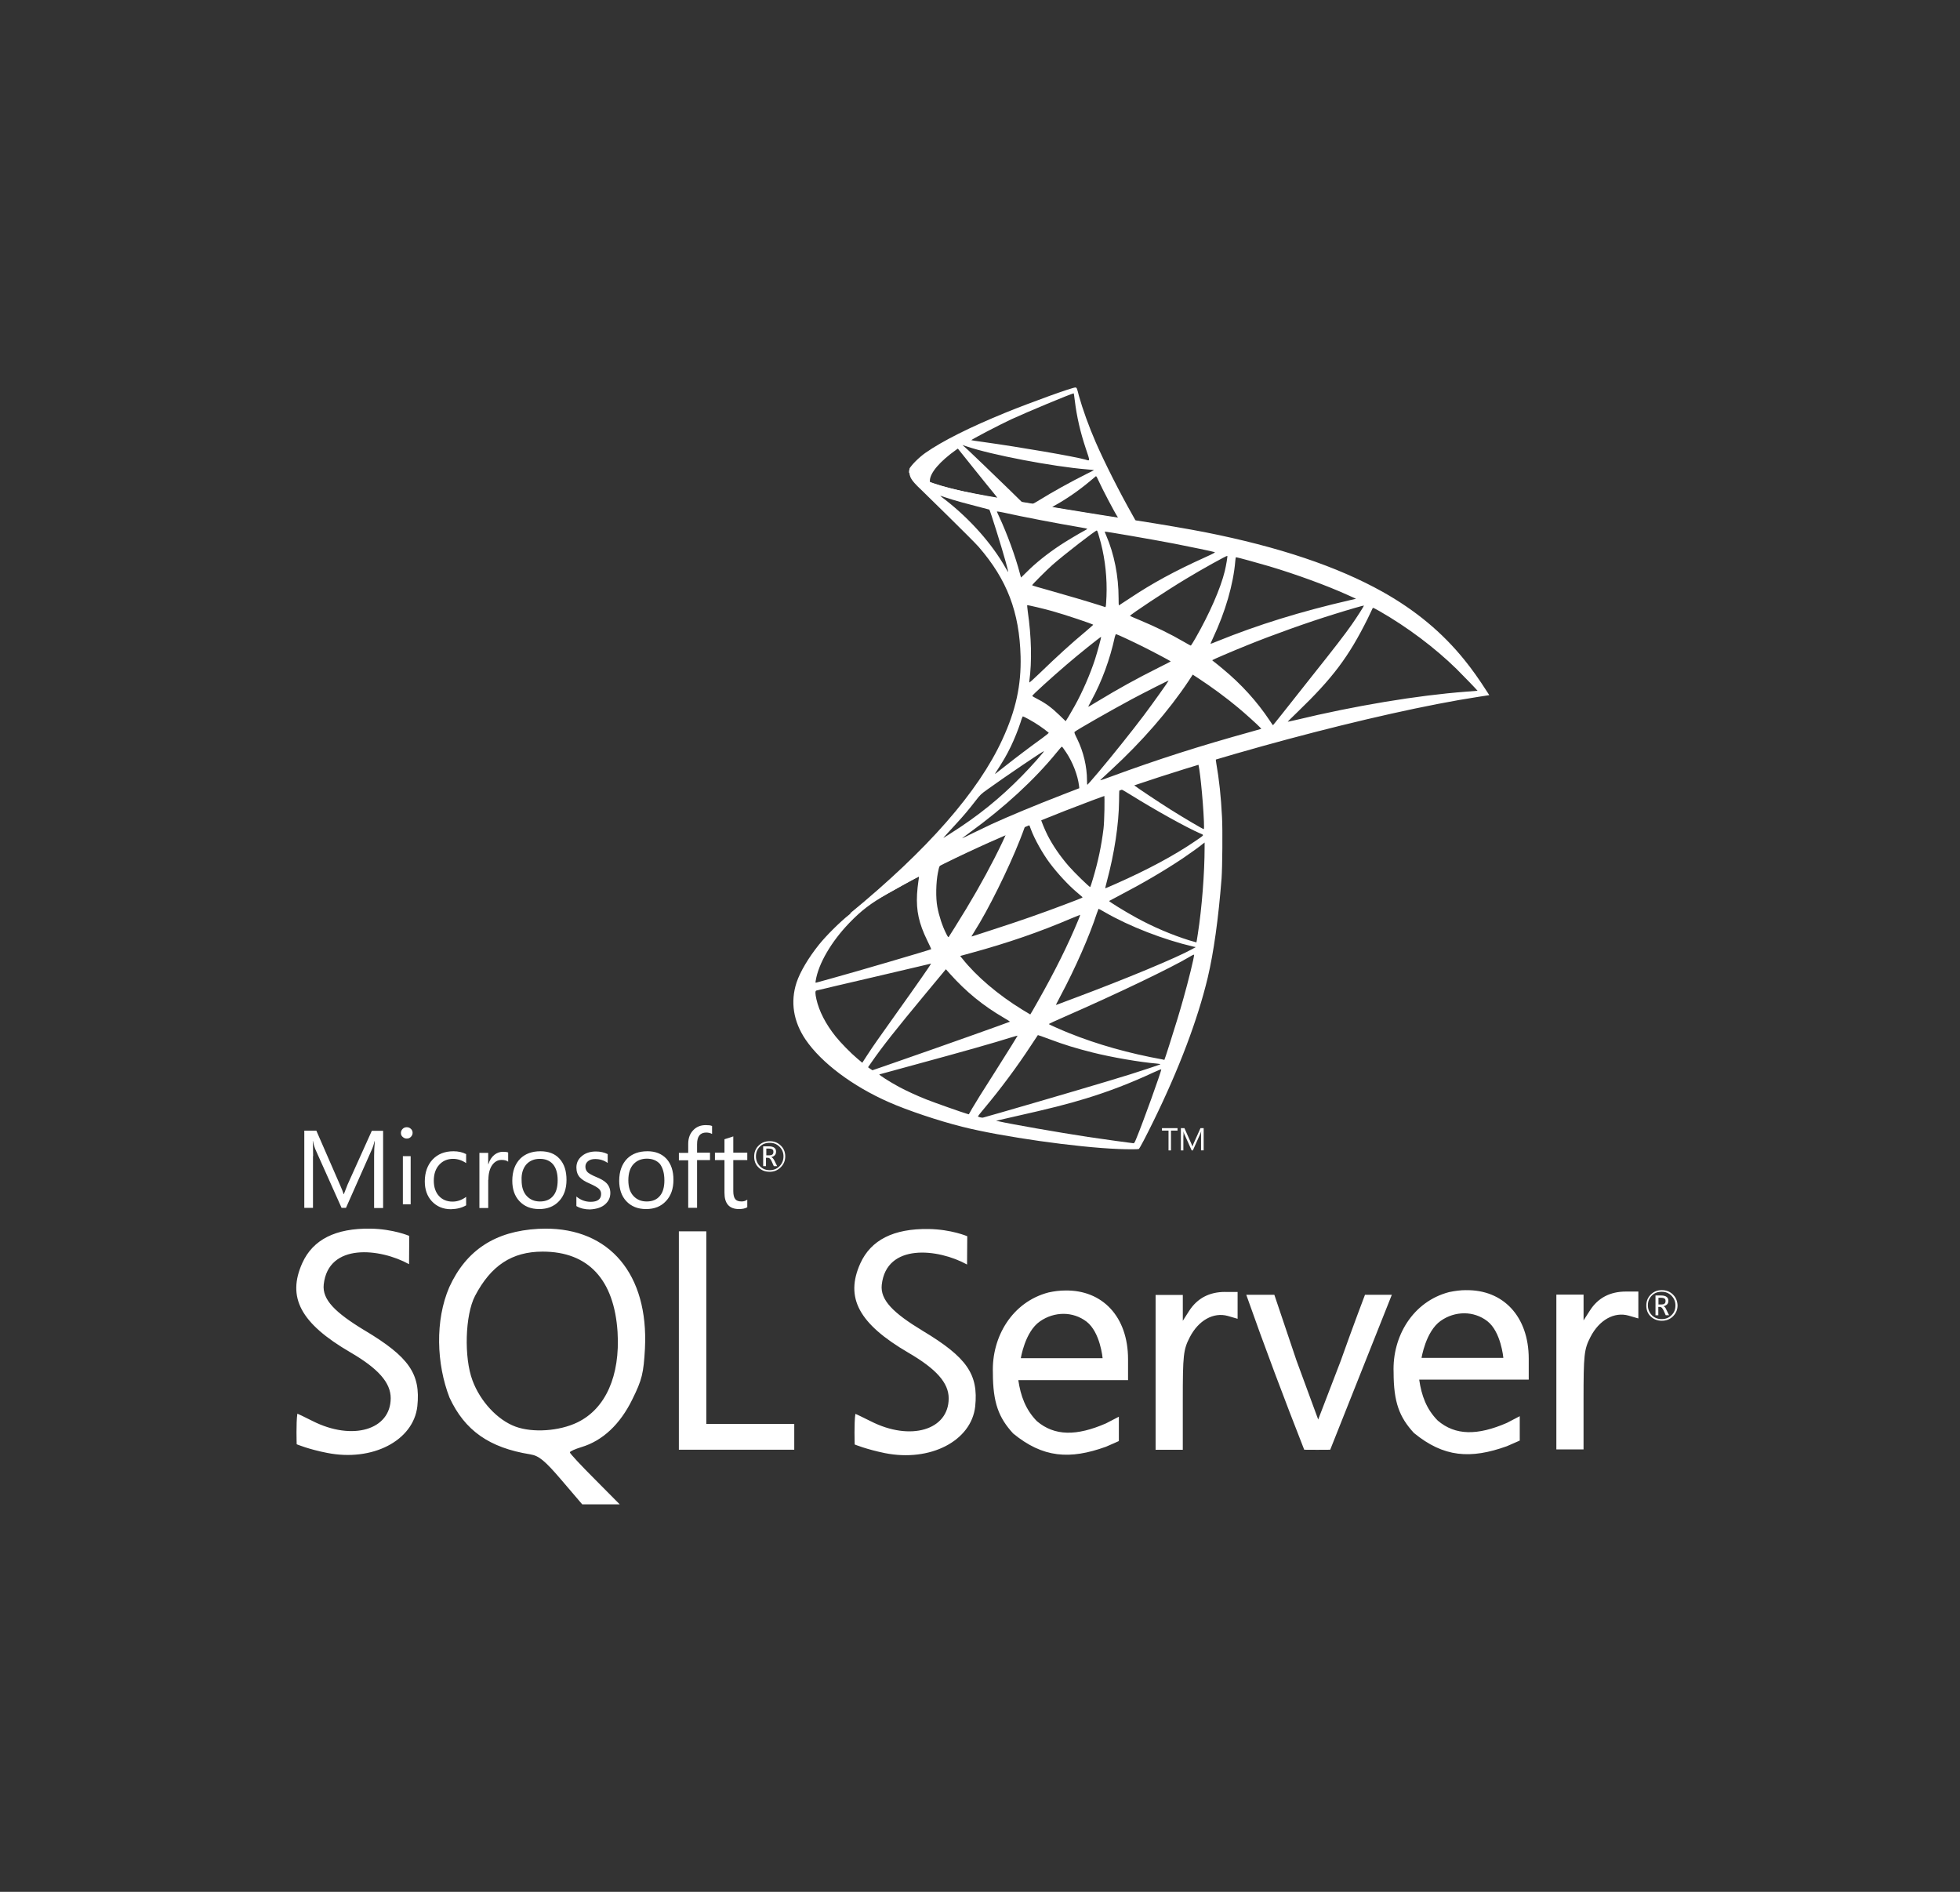 <svg width="86" height="83" viewBox="0 0 86 83" fill="none" xmlns="http://www.w3.org/2000/svg">
<rect x="0" y="0" width="86" height="83" fill="#333333" stroke="none"/>
<path d="M54.09 32.602L47.397 34.788L41.574 37.358L39.945 37.788C39.53 38.183 39.095 38.582 38.624 38.987C38.108 39.432 37.628 39.837 37.258 40.13C36.849 40.454 36.241 41.061 35.933 41.446C35.472 42.022 35.108 42.635 34.951 43.105C34.673 43.955 34.81 44.815 35.346 45.609C36.034 46.621 37.405 47.653 39.004 48.356C39.818 48.716 41.189 49.176 42.221 49.434C43.936 49.869 47.255 50.34 49.081 50.41C49.45 50.426 49.946 50.426 49.967 50.41C50.007 50.385 50.29 49.844 50.619 49.171C51.742 46.879 52.552 44.729 52.992 42.893C53.255 41.78 53.462 40.297 53.599 38.542C53.634 38.051 53.65 36.407 53.619 35.85C53.574 34.94 53.493 34.201 53.366 33.478C53.346 33.371 53.341 33.275 53.351 33.27C53.371 33.255 53.432 33.235 54.257 32.997L54.09 32.602ZM52.562 33.498C52.623 33.498 52.785 35.051 52.825 36.032C52.835 36.24 52.83 36.377 52.82 36.377C52.779 36.377 51.965 35.896 51.383 35.532C50.877 35.213 49.916 34.575 49.764 34.454C49.714 34.419 49.719 34.414 50.134 34.272C50.837 34.034 52.506 33.498 52.562 33.498ZM49.152 34.621C49.198 34.621 49.314 34.687 49.592 34.859C50.634 35.511 52.051 36.301 52.658 36.564C52.845 36.645 52.865 36.614 52.435 36.908C51.515 37.535 50.366 38.152 48.96 38.775C48.712 38.886 48.505 38.972 48.499 38.972C48.489 38.972 48.52 38.845 48.56 38.694C48.899 37.434 49.091 36.159 49.102 35.137C49.107 34.631 49.107 34.631 49.152 34.616C49.142 34.621 49.147 34.621 49.152 34.621ZM48.449 34.889C48.479 34.919 48.459 36.053 48.419 36.361C48.328 37.1 48.186 37.788 47.953 38.562C47.898 38.749 47.847 38.906 47.837 38.916C47.816 38.941 47.123 38.264 46.896 38.001C46.501 37.545 46.193 37.09 45.965 36.645C45.849 36.417 45.666 35.972 45.682 35.957C45.763 35.901 48.429 34.869 48.449 34.889ZM45.14 36.189C45.145 36.189 45.15 36.189 45.156 36.194C45.166 36.205 45.201 36.285 45.231 36.377C45.393 36.817 45.758 37.464 46.071 37.879C46.415 38.334 46.865 38.82 47.24 39.139C47.361 39.24 47.472 39.336 47.488 39.351C47.518 39.382 47.528 39.377 46.703 39.69C45.747 40.054 44.705 40.419 43.511 40.803C43.226 40.895 42.941 40.988 42.656 41.081C42.611 41.097 42.626 41.071 42.758 40.864C43.349 39.938 44.25 38.122 44.756 36.837C44.842 36.614 44.928 36.392 44.943 36.341C44.963 36.27 44.989 36.245 45.054 36.209C45.09 36.2 45.125 36.189 45.14 36.189ZM44.129 36.609C44.144 36.619 43.886 37.161 43.633 37.656C43.142 38.613 42.606 39.554 41.887 40.697C41.766 40.894 41.65 41.076 41.634 41.097C41.609 41.132 41.599 41.122 41.518 40.965C41.346 40.626 41.204 40.191 41.129 39.791C41.053 39.397 41.068 38.709 41.154 38.284C41.219 37.97 41.215 37.975 41.366 37.899C42.014 37.571 44.108 36.589 44.129 36.609ZM52.855 36.963V37.176C52.855 38.304 52.734 39.852 52.557 40.98C52.526 41.178 52.501 41.339 52.496 41.345C52.496 41.345 52.349 41.304 52.178 41.254C51.419 41.016 50.594 40.667 49.85 40.257C49.359 39.989 48.646 39.548 48.666 39.528C48.672 39.523 48.884 39.412 49.132 39.28C50.123 38.764 51.075 38.208 51.899 37.657C52.208 37.449 52.673 37.115 52.775 37.024L52.855 36.963ZM40.309 38.461C40.329 38.461 40.324 38.501 40.294 38.683C40.273 38.815 40.248 39.058 40.238 39.225C40.198 39.963 40.319 40.51 40.683 41.258C40.785 41.466 40.865 41.638 40.86 41.643C40.825 41.673 37.476 42.655 36.424 42.943C36.11 43.029 35.837 43.105 35.816 43.11C35.781 43.12 35.776 43.115 35.791 43.029C35.907 42.285 36.474 41.314 37.263 40.495C37.789 39.948 38.209 39.629 38.928 39.22C39.444 38.926 40.238 38.486 40.299 38.466C40.299 38.461 40.304 38.461 40.309 38.461ZM48.201 39.872C48.206 39.867 48.328 39.933 48.474 40.019C49.557 40.646 51.065 41.228 52.349 41.527L52.466 41.552L52.304 41.643C51.631 42.017 49.42 42.938 47.159 43.783C46.83 43.904 46.506 44.026 46.446 44.051C46.385 44.076 46.329 44.092 46.329 44.087C46.329 44.081 46.42 43.904 46.536 43.687C47.169 42.503 47.806 41.061 48.13 40.059C48.171 39.963 48.196 39.877 48.201 39.872ZM47.397 40.135C47.402 40.141 47.361 40.247 47.311 40.368C46.871 41.435 46.294 42.599 45.555 43.904C45.368 44.238 45.211 44.507 45.206 44.507C45.201 44.507 45.049 44.415 44.867 44.304C43.794 43.646 42.843 42.837 42.221 42.053L42.13 41.941L42.59 41.815C44.24 41.365 45.641 40.879 47.032 40.282C47.23 40.201 47.392 40.135 47.397 40.135ZM52.395 41.881C52.4 41.997 52.142 43.039 51.929 43.793C51.752 44.425 51.601 44.921 51.322 45.796C51.201 46.181 51.095 46.5 51.09 46.5C51.085 46.5 51.054 46.495 51.024 46.484C49.522 46.211 48.176 45.832 46.911 45.326C46.557 45.184 46.051 44.957 46.021 44.931C46.011 44.921 46.314 44.779 46.699 44.613C49 43.606 51.388 42.462 52.208 41.972C52.304 41.911 52.38 41.881 52.395 41.881ZM40.855 42.275C40.865 42.285 40.223 43.211 39.322 44.471C39.009 44.911 38.645 45.427 38.508 45.619C38.371 45.812 38.164 46.115 38.048 46.297L37.835 46.626L37.607 46.434C37.339 46.211 36.874 45.736 36.666 45.473C36.231 44.931 35.938 44.36 35.822 43.839C35.766 43.596 35.766 43.474 35.816 43.459C35.892 43.439 37.243 43.12 38.508 42.827C39.211 42.665 40.026 42.473 40.319 42.402C40.612 42.331 40.85 42.275 40.855 42.275ZM41.503 42.523L41.665 42.705C42.393 43.52 43.137 44.122 44.038 44.648C44.199 44.739 44.321 44.82 44.311 44.825C44.275 44.85 41.184 45.948 39.752 46.444C38.948 46.727 38.285 46.955 38.28 46.955C38.275 46.955 38.23 46.925 38.179 46.889L38.088 46.823L38.235 46.611C38.71 45.923 39.307 45.169 40.608 43.601L41.503 42.523ZM45.54 45.412C45.545 45.407 45.768 45.488 46.041 45.589C46.699 45.837 47.219 45.994 47.918 46.171C48.778 46.388 50.022 46.601 50.756 46.662C50.867 46.672 50.928 46.682 50.908 46.697C50.872 46.717 50.129 46.965 49.582 47.137C48.712 47.41 46.056 48.194 43.891 48.817C43.491 48.933 43.147 49.029 43.127 49.034C43.076 49.044 42.909 48.999 42.909 48.979C42.909 48.968 43.031 48.812 43.177 48.64C43.906 47.77 44.629 46.798 45.231 45.877C45.398 45.624 45.54 45.417 45.54 45.412ZM44.65 45.437C44.655 45.442 44.295 46.019 43.668 47.011C43.4 47.431 43.102 47.906 42.995 48.073C42.894 48.235 42.742 48.488 42.656 48.63L42.51 48.888L42.434 48.867C42.252 48.817 40.972 48.366 40.633 48.23C40.213 48.063 39.778 47.861 39.454 47.689C39.049 47.471 38.543 47.147 38.584 47.137C38.594 47.132 39.287 46.945 40.122 46.717C42.338 46.115 43.567 45.766 44.371 45.513C44.518 45.468 44.645 45.432 44.65 45.437ZM50.948 46.914H50.953C50.973 46.965 50.154 49.242 49.855 49.96C49.79 50.122 49.764 50.163 49.729 50.157C49.643 50.152 48.454 49.985 47.73 49.879C46.471 49.687 44.356 49.318 43.825 49.196L43.704 49.171L44.457 48.999C46.076 48.635 46.855 48.437 47.645 48.194C48.641 47.891 49.628 47.511 50.624 47.046C50.781 46.975 50.913 46.919 50.948 46.914Z" fill="white"/>
<path d="M47.189 17C47.078 16.985 45.282 17.633 44.123 18.103C42.56 18.741 41.346 19.348 40.597 19.874C40.319 20.071 39.97 20.42 39.914 20.557C39.894 20.607 39.884 20.668 39.884 20.729L40.562 21.371L42.176 21.887L46.016 22.575L50.407 23.329L50.452 22.95C50.437 22.95 50.427 22.945 50.412 22.945L49.835 22.854L49.719 22.646C49.122 21.594 48.464 20.289 48.08 19.408C47.781 18.725 47.498 17.936 47.341 17.37C47.255 17.026 47.245 17.005 47.189 17ZM47.108 17.258H47.113C47.118 17.263 47.139 17.405 47.159 17.572C47.245 18.28 47.402 18.963 47.65 19.702C47.837 20.258 47.837 20.228 47.619 20.162C47.103 20.021 44.791 19.621 43.117 19.388C42.849 19.353 42.621 19.317 42.621 19.312C42.601 19.292 43.83 18.65 44.371 18.397C45.064 18.078 46.967 17.284 47.108 17.258ZM42.231 19.525L42.429 19.59C43.501 19.955 46.198 20.471 47.685 20.592C47.852 20.607 47.994 20.623 47.999 20.623C48.004 20.628 47.862 20.704 47.68 20.79C46.962 21.149 46.172 21.589 45.626 21.928C45.464 22.029 45.317 22.11 45.297 22.11C45.277 22.11 45.171 22.09 45.059 22.075L44.857 22.044L44.351 21.548C43.461 20.683 42.763 20.015 42.495 19.762L42.231 19.525ZM42.029 19.682L42.742 20.572C43.132 21.063 43.526 21.543 43.613 21.649C43.699 21.756 43.769 21.842 43.764 21.847C43.744 21.862 42.732 21.665 42.196 21.543C41.645 21.417 41.417 21.356 41.078 21.25L40.8 21.159V21.088C40.805 20.749 41.235 20.243 41.963 19.727L42.029 19.682ZM48.09 20.896C48.11 20.896 48.135 20.941 48.196 21.078C48.368 21.457 48.904 22.479 49.036 22.677C49.076 22.742 49.147 22.747 48.434 22.631C46.719 22.353 46.167 22.262 46.167 22.252C46.167 22.247 46.218 22.211 46.284 22.176C46.815 21.882 47.351 21.508 47.827 21.108C47.943 21.012 48.049 20.921 48.069 20.906C48.075 20.896 48.085 20.891 48.09 20.896Z" fill="white"/>
<path d="M39.95 20.486C39.95 20.486 39.838 20.663 39.945 20.926C40.011 21.088 40.203 21.285 40.42 21.488C40.42 21.488 42.672 23.683 42.945 23.997C44.189 25.434 44.73 26.85 44.781 28.803C44.812 30.058 44.574 31.161 43.982 32.441C42.929 34.737 40.709 37.272 37.283 40.085L37.785 39.918C38.108 39.675 38.548 39.417 39.58 38.85C41.963 37.545 44.645 36.346 47.933 35.112C52.668 33.331 60.454 31.247 64.886 30.569L65.346 30.498L65.275 30.387C64.871 29.759 64.592 29.37 64.258 28.955C63.287 27.751 62.108 26.774 60.666 25.965C58.683 24.857 56.118 23.992 52.87 23.349C52.258 23.228 50.913 22.995 49.82 22.828C47.503 22.469 46.005 22.221 44.356 21.938C43.764 21.837 42.879 21.685 42.292 21.559C41.989 21.493 41.407 21.356 40.951 21.199C40.587 21.058 40.061 20.916 39.95 20.486ZM41.255 21.751C41.26 21.746 41.341 21.776 41.447 21.811C41.639 21.877 41.887 21.953 42.181 22.034C42.403 22.095 42.626 22.154 42.849 22.211C43.152 22.287 43.405 22.358 43.41 22.358C43.446 22.393 43.957 24.027 44.129 24.655C44.194 24.892 44.245 25.095 44.24 25.095C44.235 25.1 44.179 25.014 44.113 24.898C43.521 23.855 42.586 22.798 41.503 21.948C41.361 21.847 41.255 21.756 41.255 21.751ZM43.744 22.439C43.769 22.439 43.881 22.454 44.017 22.484C44.877 22.677 46.42 22.97 47.407 23.137C47.574 23.162 47.705 23.193 47.705 23.203C47.705 23.213 47.645 23.248 47.569 23.289C47.402 23.375 46.729 23.774 46.506 23.926C45.945 24.3 45.439 24.705 45.075 25.07C44.928 25.216 44.801 25.338 44.801 25.338C44.801 25.338 44.771 25.252 44.746 25.145C44.564 24.442 44.184 23.4 43.84 22.666C43.785 22.55 43.739 22.444 43.739 22.434C43.739 22.444 43.739 22.439 43.744 22.439ZM48.125 23.274C48.156 23.284 48.206 23.456 48.307 23.835C48.495 24.569 48.581 25.388 48.55 26.152C48.54 26.365 48.53 26.562 48.52 26.587L48.505 26.638L48.242 26.552C47.7 26.38 46.82 26.122 46.066 25.909C45.636 25.793 45.287 25.687 45.287 25.677C45.287 25.646 45.914 25.019 46.182 24.781C46.693 24.331 48.08 23.258 48.125 23.274ZM48.474 23.324C48.489 23.309 50.569 23.668 51.515 23.85C52.218 23.987 53.24 24.199 53.301 24.225C53.331 24.235 53.225 24.295 52.886 24.447C51.55 25.049 50.559 25.59 49.572 26.248C49.314 26.42 49.096 26.562 49.092 26.562C49.086 26.562 49.081 26.415 49.081 26.238C49.081 25.277 48.889 24.306 48.535 23.486C48.499 23.405 48.469 23.329 48.474 23.324ZM53.852 24.387C53.867 24.402 53.801 24.811 53.741 25.054C53.559 25.808 53.068 26.926 52.466 27.979C52.36 28.166 52.264 28.317 52.253 28.323C52.243 28.328 52.107 28.252 51.95 28.161C51.363 27.817 50.695 27.493 49.967 27.189C49.764 27.103 49.587 27.032 49.582 27.022C49.547 26.992 51.176 25.914 52.036 25.398C52.719 24.983 53.832 24.366 53.852 24.387ZM54.236 24.447C54.282 24.447 55.203 24.7 55.683 24.842C56.872 25.196 58.238 25.697 59.129 26.102L59.498 26.269L59.24 26.329C57.065 26.83 55.203 27.407 53.407 28.135C53.26 28.196 53.129 28.247 53.118 28.247C53.108 28.247 53.159 28.13 53.225 27.989C53.766 26.84 54.115 25.641 54.201 24.619C54.206 24.523 54.221 24.447 54.236 24.447ZM45.069 26.552C45.085 26.537 45.788 26.704 46.167 26.81C46.744 26.972 47.968 27.381 47.968 27.412C47.968 27.417 47.832 27.533 47.67 27.675C47.007 28.226 46.37 28.808 45.606 29.547C45.378 29.764 45.186 29.941 45.176 29.941C45.166 29.941 45.161 29.911 45.166 29.87C45.282 29.021 45.257 27.928 45.095 26.82C45.08 26.678 45.064 26.557 45.069 26.552ZM59.847 26.567C59.857 26.577 59.523 27.103 59.311 27.402C59.007 27.837 58.562 28.414 57.555 29.678C57.024 30.346 56.427 31.1 56.23 31.353C56.027 31.606 55.86 31.818 55.855 31.818C55.85 31.818 55.785 31.727 55.714 31.616C55.147 30.766 54.469 30.022 53.665 29.355C53.513 29.228 53.346 29.091 53.29 29.051C53.235 29.011 53.189 28.97 53.189 28.965C53.189 28.95 54.049 28.58 54.702 28.317C55.845 27.852 57.403 27.296 58.572 26.936C59.184 26.744 59.837 26.557 59.847 26.567ZM60.236 26.668C60.257 26.663 60.378 26.724 60.525 26.81C61.754 27.513 62.958 28.419 63.909 29.349C64.177 29.613 64.84 30.301 64.83 30.306C64.83 30.306 64.597 30.326 64.324 30.346C62.194 30.508 59.468 30.958 56.847 31.591C56.67 31.631 56.513 31.666 56.503 31.666C56.493 31.666 56.69 31.469 56.938 31.231C58.476 29.749 59.179 28.813 60.009 27.144C60.125 26.896 60.226 26.683 60.236 26.668C60.231 26.668 60.231 26.668 60.236 26.668ZM48.97 27.822C49.041 27.837 49.699 28.145 50.194 28.393C50.65 28.621 51.333 28.985 51.368 29.015C51.373 29.021 51.13 29.147 50.832 29.294C49.881 29.769 49.066 30.22 48.216 30.736C47.973 30.882 47.771 31.004 47.766 31.004C47.746 31.004 47.751 30.983 47.887 30.736C48.343 29.906 48.707 28.914 48.914 27.948C48.935 27.872 48.955 27.822 48.97 27.822ZM48.312 27.943C48.328 27.958 48.156 28.581 48.049 28.919C47.842 29.562 47.493 30.366 47.154 30.973C47.073 31.115 46.951 31.322 46.886 31.439L46.759 31.641L46.476 31.368C46.147 31.049 45.879 30.852 45.535 30.675C45.398 30.604 45.292 30.543 45.292 30.533C45.292 30.493 46.157 29.709 46.82 29.142C47.295 28.732 48.297 27.928 48.312 27.943ZM52.334 29.597L52.582 29.759C53.149 30.129 53.816 30.619 54.328 31.049C54.616 31.287 55.172 31.788 55.284 31.909L55.344 31.975L54.935 32.092C52.618 32.734 50.827 33.306 48.737 34.075C48.505 34.161 48.307 34.231 48.292 34.231C48.262 34.231 48.236 34.257 48.758 33.776C50.093 32.547 51.277 31.191 52.157 29.87L52.334 29.597ZM51.277 29.86C51.287 29.87 50.594 30.847 50.179 31.398C49.683 32.056 48.803 33.159 48.196 33.877C47.943 34.176 47.726 34.424 47.715 34.429C47.7 34.434 47.695 34.358 47.695 34.242C47.695 33.629 47.538 32.977 47.265 32.42C47.149 32.188 47.129 32.132 47.154 32.107C47.25 32.021 48.722 31.181 49.653 30.68C50.28 30.346 51.262 29.85 51.277 29.86ZM44.882 31.429C44.898 31.429 45.014 31.489 45.145 31.56C45.469 31.737 45.758 31.935 46.016 32.147C46.026 32.157 45.894 32.264 45.722 32.39C45.242 32.734 44.513 33.285 44.088 33.624C43.643 33.978 43.628 33.989 43.678 33.913C44.012 33.402 44.179 33.113 44.356 32.744C44.513 32.415 44.67 32.026 44.781 31.687C44.822 31.54 44.872 31.429 44.882 31.429ZM46.587 32.764C46.612 32.759 46.643 32.805 46.779 33.007C47.068 33.437 47.29 34.014 47.346 34.479L47.356 34.581L46.663 34.849C45.424 35.329 44.28 35.805 43.506 36.159C43.289 36.26 42.909 36.442 42.661 36.564C42.413 36.69 42.211 36.786 42.211 36.781C42.211 36.776 42.368 36.66 42.56 36.518C44.073 35.42 45.383 34.216 46.365 33.012C46.471 32.886 46.567 32.769 46.577 32.764L46.587 32.764ZM45.803 32.957C45.823 32.977 45.247 33.629 44.852 34.029C43.876 35.026 42.909 35.805 41.71 36.564C41.559 36.66 41.422 36.746 41.407 36.756C41.371 36.776 41.417 36.726 41.943 36.154C42.277 35.795 42.53 35.491 42.818 35.117C43.01 34.869 43.046 34.834 43.324 34.636C44.068 34.1 45.783 32.936 45.803 32.957Z" fill="white"/>
<path d="M23.896 53.905C23.802 53.905 23.709 53.913 23.617 53.913C21.732 54.014 20.46 54.843 19.717 56.464C19.081 57.929 19.151 59.844 19.724 61.318C20.391 62.758 21.468 63.519 23.267 63.806C23.648 63.868 23.903 64.077 24.64 64.938L25.547 66H27.192L26.098 64.897C25.493 64.293 25.004 63.767 25.004 63.72C25.004 63.674 25.236 63.573 25.516 63.487C26.439 63.208 27.205 62.495 27.741 61.402C28.175 60.525 28.237 60.254 28.299 59.162C28.462 55.912 26.749 53.88 23.896 53.904L23.896 53.905ZM25.338 62.403C24.538 62.79 23.376 62.868 22.617 62.589C21.833 62.301 21.074 61.487 20.732 60.565C20.353 59.557 20.407 57.697 20.841 56.859C21.539 55.525 22.462 54.912 23.81 54.912C25.811 54.912 26.949 56.137 27.097 58.44C27.215 60.362 26.571 61.804 25.339 62.402L25.338 62.403ZM53.752 56.68C53.062 56.68 52.534 56.96 52.178 57.51L51.899 57.946V56.813H50.705V63.606H51.898V61.434C51.898 59.449 51.923 59.217 52.201 58.674C52.583 57.929 53.241 57.557 53.877 57.735L54.303 57.859V56.682H53.752V56.68ZM46.737 56.618C46.503 56.618 46.255 56.649 46.008 56.703C44.41 57.121 43.51 58.651 43.565 60.224C43.565 61.542 43.821 62.201 44.456 62.892C45.759 63.96 46.937 64.046 48.527 63.472C48.798 63.357 49.093 63.223 49.093 63.223V62.155L48.527 62.448C47.24 63.008 46.271 63.008 45.495 62.349C45 61.844 44.782 61.24 44.681 60.55H49.496V59.634C49.496 57.767 48.372 56.588 46.736 56.618H46.737ZM44.79 59.597C44.79 59.597 44.968 58.432 45.627 57.975C45.945 57.751 46.309 57.642 46.666 57.642C47.023 57.642 47.38 57.758 47.674 57.983C48.279 58.448 48.38 59.588 48.38 59.588H44.79L44.79 59.597ZM16.003 58.371C14.709 57.587 14.134 57.022 14.204 56.355C14.405 54.51 16.685 54.765 17.948 55.463L17.956 54.222C17.956 54.222 17.259 53.92 16.258 53.904C14.724 53.881 13.731 54.384 13.266 55.408C12.584 56.919 13.188 58.059 15.374 59.331C16.601 60.045 17.143 60.664 17.143 61.34C17.143 62.736 15.46 63.223 13.723 62.348C13.366 62.17 13.064 62.021 13.048 62.021C12.986 62.417 13.018 63.364 13.018 63.364C13.018 63.364 13.551 63.588 14.351 63.742C16.336 64.138 18.142 63.207 18.312 61.696C18.461 60.277 17.948 59.533 16.003 58.37L16.003 58.371ZM64.32 56.602C64.087 56.602 63.84 56.634 63.582 56.688C61.986 57.106 61.087 58.636 61.148 60.209C61.148 61.525 61.404 62.178 62.039 62.868C63.342 63.937 64.52 64.023 66.118 63.449C66.388 63.334 66.683 63.202 66.683 63.202V62.132L66.117 62.427C64.828 62.985 63.859 62.985 63.085 62.325C62.587 61.822 62.371 61.225 62.271 60.527H67.077V59.611C67.077 57.753 65.953 56.573 64.317 56.604L64.32 56.602ZM62.373 59.581C62.373 59.581 62.553 58.418 63.211 57.952C63.528 57.727 63.892 57.618 64.249 57.618C64.605 57.618 64.963 57.734 65.257 57.96C65.862 58.425 65.963 59.573 65.963 59.573H62.374L62.373 59.581ZM40.486 58.387C39.192 57.604 38.619 57.037 38.689 56.37C38.89 54.524 41.169 54.78 42.432 55.478L42.441 54.237C42.441 54.237 41.743 53.935 40.743 53.92C39.208 53.897 38.216 54.401 37.75 55.425C37.068 56.936 37.681 58.076 39.859 59.348C41.084 60.061 41.626 60.672 41.626 61.348C41.626 62.744 39.944 63.239 38.208 62.355C37.852 62.178 37.55 62.031 37.532 62.031C37.47 62.427 37.502 63.374 37.502 63.374C37.502 63.374 38.029 63.59 38.827 63.752C40.813 64.149 42.62 63.219 42.789 61.707C42.937 60.295 42.425 59.551 40.487 58.388L40.486 58.387ZM71.336 56.664C70.646 56.664 70.112 56.944 69.762 57.495L69.483 57.929V56.798H68.289V63.589H69.482V61.418C69.482 59.433 69.506 59.2 69.785 58.658C70.167 57.914 70.825 57.541 71.46 57.72L71.887 57.844V56.664L71.336 56.664ZM30.991 54.021H29.787V63.604H34.85V62.472H30.991L30.991 54.021ZM58.831 59.696L57.839 62.278L56.884 59.682L55.915 56.805H54.683C55.481 59.069 56.35 61.371 57.226 63.604C57.605 63.613 57.986 63.604 58.366 63.604L61.07 56.806H59.892C59.892 56.806 59.372 58.17 58.83 59.697L58.831 59.696ZM33.765 51.41C33.959 51.41 34.12 51.347 34.254 51.214C34.385 51.083 34.455 50.928 34.455 50.734C34.455 50.54 34.385 50.378 34.254 50.254C34.12 50.129 33.967 50.067 33.774 50.067C33.578 50.067 33.416 50.129 33.285 50.261C33.151 50.392 33.091 50.554 33.091 50.741C33.091 50.937 33.153 51.099 33.285 51.221C33.409 51.346 33.571 51.408 33.765 51.408V51.41ZM33.338 50.307C33.454 50.192 33.594 50.138 33.774 50.138C33.943 50.138 34.083 50.192 34.201 50.307C34.316 50.423 34.378 50.563 34.378 50.734C34.378 50.905 34.316 51.052 34.201 51.168C34.083 51.283 33.943 51.339 33.774 51.339C33.602 51.339 33.462 51.285 33.347 51.168C33.231 51.052 33.169 50.905 33.169 50.734C33.169 50.563 33.222 50.423 33.338 50.307ZM33.625 50.796H33.703C33.759 50.796 33.813 50.849 33.859 50.951L33.953 51.161H34.099L33.984 50.928C33.937 50.834 33.89 50.78 33.836 50.765C33.904 50.749 33.959 50.726 33.998 50.68C34.037 50.64 34.051 50.585 34.051 50.524C34.051 50.453 34.029 50.4 33.982 50.36C33.928 50.316 33.843 50.292 33.733 50.292H33.486V51.161H33.61V50.796L33.625 50.796ZM33.734 50.392C33.812 50.392 33.867 50.408 33.897 50.432C33.927 50.455 33.935 50.485 33.935 50.54C33.935 50.641 33.872 50.688 33.757 50.688H33.624V50.392H33.734ZM13.739 50.719C13.739 50.416 13.73 50.192 13.723 50.059H13.73C13.761 50.215 13.8 50.332 13.831 50.409L14.987 52.991H15.181L16.336 50.386C16.368 50.315 16.399 50.209 16.437 50.06H16.446C16.423 50.318 16.415 50.542 16.415 50.721V52.999H16.81V49.612H16.314L15.252 51.968C15.213 52.061 15.158 52.201 15.089 52.386H15.073C15.05 52.294 14.996 52.155 14.918 51.984L13.88 49.604H13.352V52.991H13.733V50.721L13.739 50.719ZM17.677 50.725H18.019V52.835H17.677V50.725ZM17.848 49.952C17.919 49.952 17.98 49.928 18.026 49.88C18.073 49.834 18.104 49.774 18.104 49.703C18.104 49.633 18.081 49.571 18.027 49.525C17.979 49.478 17.917 49.454 17.847 49.454C17.778 49.454 17.715 49.478 17.669 49.525C17.622 49.571 17.591 49.633 17.591 49.703C17.591 49.78 17.615 49.834 17.669 49.88C17.723 49.928 17.778 49.952 17.847 49.952H17.848ZM20.453 52.881V52.51C20.266 52.649 20.065 52.718 19.857 52.718C19.608 52.718 19.407 52.633 19.259 52.47C19.112 52.308 19.034 52.083 19.034 51.803C19.034 51.509 19.112 51.276 19.274 51.099C19.43 50.928 19.632 50.842 19.879 50.842C20.081 50.842 20.274 50.905 20.453 51.029V50.634C20.29 50.548 20.105 50.509 19.895 50.509C19.507 50.509 19.205 50.634 18.979 50.874C18.755 51.114 18.639 51.44 18.639 51.834C18.639 52.184 18.74 52.479 18.949 52.704C19.167 52.935 19.445 53.052 19.786 53.052C20.05 53.045 20.266 52.99 20.453 52.881ZM21.43 51.757C21.43 51.478 21.492 51.253 21.608 51.099C21.716 50.959 21.848 50.889 22.004 50.889C22.135 50.889 22.229 50.913 22.297 50.967V50.563C22.244 50.54 22.166 50.532 22.066 50.532C21.926 50.532 21.802 50.579 21.692 50.666C21.577 50.757 21.484 50.897 21.43 51.075H21.421V50.579H21.035V52.998H21.422V51.757H21.43ZM23.656 53.046C24.02 53.046 24.314 52.928 24.531 52.695C24.748 52.464 24.857 52.153 24.857 51.765C24.857 51.37 24.757 51.067 24.555 50.842C24.354 50.617 24.074 50.509 23.71 50.509C23.345 50.509 23.052 50.617 22.834 50.827C22.601 51.059 22.478 51.385 22.478 51.804C22.478 52.168 22.578 52.47 22.788 52.695C23.005 52.928 23.292 53.045 23.656 53.045V53.046ZM23.104 51.075C23.252 50.92 23.446 50.842 23.686 50.842C23.935 50.842 24.122 50.92 24.26 51.075C24.4 51.238 24.469 51.47 24.469 51.781C24.469 52.076 24.407 52.308 24.275 52.463C24.144 52.626 23.95 52.712 23.694 52.712C23.445 52.712 23.252 52.626 23.104 52.463C22.958 52.3 22.887 52.076 22.887 51.781C22.872 51.487 22.95 51.247 23.104 51.075ZM26.554 52.835C26.702 52.703 26.78 52.542 26.78 52.339C26.78 52.161 26.718 52.013 26.602 51.897C26.508 51.804 26.362 51.719 26.151 51.634C25.965 51.556 25.849 51.486 25.787 51.432C25.725 51.37 25.686 51.292 25.686 51.183C25.686 51.083 25.726 51.005 25.802 50.943C25.88 50.881 25.98 50.85 26.113 50.85C26.322 50.85 26.501 50.906 26.664 51.022V50.634C26.508 50.556 26.338 50.519 26.144 50.519C25.895 50.519 25.686 50.587 25.531 50.72C25.368 50.852 25.291 51.022 25.291 51.223C25.291 51.401 25.344 51.548 25.445 51.657C25.531 51.749 25.677 51.844 25.879 51.928C26.073 52.014 26.205 52.091 26.275 52.153C26.344 52.215 26.375 52.292 26.375 52.384C26.375 52.61 26.221 52.727 25.918 52.727C25.685 52.727 25.477 52.65 25.29 52.495V52.913C25.459 53.015 25.661 53.061 25.885 53.061C26.173 53.046 26.398 52.975 26.552 52.836L26.554 52.835ZM28.4 50.509C28.035 50.509 27.742 50.617 27.524 50.827C27.293 51.059 27.169 51.385 27.169 51.804C27.169 52.168 27.269 52.471 27.478 52.696C27.696 52.928 27.982 53.045 28.347 53.045C28.72 53.045 29.005 52.928 29.222 52.694C29.44 52.463 29.549 52.152 29.549 51.764C29.549 51.369 29.447 51.067 29.246 50.842C29.037 50.617 28.757 50.508 28.402 50.508L28.4 50.509ZM29.152 51.781C29.152 52.076 29.09 52.308 28.958 52.463C28.827 52.626 28.633 52.712 28.377 52.712C28.128 52.712 27.935 52.626 27.787 52.463C27.641 52.3 27.57 52.076 27.57 51.781C27.57 51.469 27.648 51.229 27.803 51.067C27.95 50.913 28.144 50.834 28.385 50.834C28.625 50.834 28.818 50.913 28.957 51.067C29.082 51.238 29.151 51.47 29.151 51.781H29.152ZM30.2 52.99H30.586V50.897H31.153V50.571H30.586V50.198C30.586 49.858 30.718 49.688 30.99 49.688C31.081 49.688 31.175 49.711 31.244 49.75V49.4C31.175 49.369 31.081 49.362 30.965 49.362C30.756 49.362 30.585 49.425 30.446 49.556C30.283 49.711 30.197 49.912 30.197 50.184V50.58H29.788V50.906H30.197V52.992L30.2 52.99ZM31.788 52.331C31.788 52.804 31.997 53.045 32.424 53.045C32.579 53.045 32.695 53.02 32.789 52.965V52.632C32.718 52.686 32.633 52.711 32.54 52.711C32.408 52.711 32.316 52.679 32.261 52.609C32.206 52.54 32.175 52.422 32.175 52.261V50.896H32.789V50.57H32.175V49.857C32.042 49.904 31.911 49.943 31.788 49.982V50.57H31.37V50.896H31.788V52.33L31.788 52.331ZM73.399 56.789C73.267 56.664 73.112 56.602 72.919 56.602C72.723 56.602 72.561 56.664 72.43 56.798C72.298 56.928 72.236 57.091 72.236 57.278C72.236 57.472 72.298 57.633 72.429 57.758C72.56 57.882 72.722 57.945 72.918 57.945C73.111 57.945 73.273 57.882 73.407 57.751C73.537 57.617 73.607 57.464 73.607 57.271C73.6 57.075 73.529 56.913 73.398 56.789L73.399 56.789ZM73.337 57.705C73.221 57.82 73.081 57.873 72.91 57.873C72.741 57.873 72.6 57.82 72.483 57.705C72.368 57.587 72.305 57.441 72.305 57.269C72.305 57.1 72.359 56.96 72.476 56.842C72.591 56.727 72.731 56.673 72.91 56.673C73.079 56.673 73.219 56.727 73.337 56.842C73.452 56.96 73.514 57.1 73.514 57.269C73.514 57.449 73.461 57.587 73.337 57.705ZM72.988 57.309C73.057 57.293 73.112 57.262 73.151 57.224C73.19 57.184 73.204 57.129 73.204 57.067C73.204 56.998 73.182 56.943 73.135 56.904C73.082 56.86 72.995 56.836 72.886 56.836H72.639V57.704H72.763V57.339H72.841C72.894 57.339 72.947 57.392 72.995 57.494L73.088 57.703H73.235L73.12 57.47C73.08 57.368 73.034 57.322 72.987 57.307L72.988 57.309ZM72.903 57.231H72.769V56.937H72.879C72.956 56.937 73.01 56.952 73.041 56.976C73.073 56.999 73.08 57.029 73.08 57.084C73.08 57.185 73.018 57.231 72.903 57.231ZM51.272 50.471H51.38V49.602H51.667V49.494H50.984V49.602H51.272L51.272 50.471ZM51.929 49.818C51.929 49.734 51.929 49.664 51.923 49.625C51.93 49.672 51.946 49.703 51.953 49.726L52.287 50.471H52.34L52.675 49.719C52.684 49.696 52.691 49.665 52.706 49.625C52.699 49.703 52.699 49.765 52.699 49.812V50.47H52.814V49.494H52.675L52.372 50.168C52.365 50.192 52.341 50.239 52.326 50.292H52.317C52.311 50.261 52.295 50.23 52.273 50.177L51.97 49.494H51.814V50.472H51.923V49.819L51.929 49.818Z" fill="white"/>
</svg>
